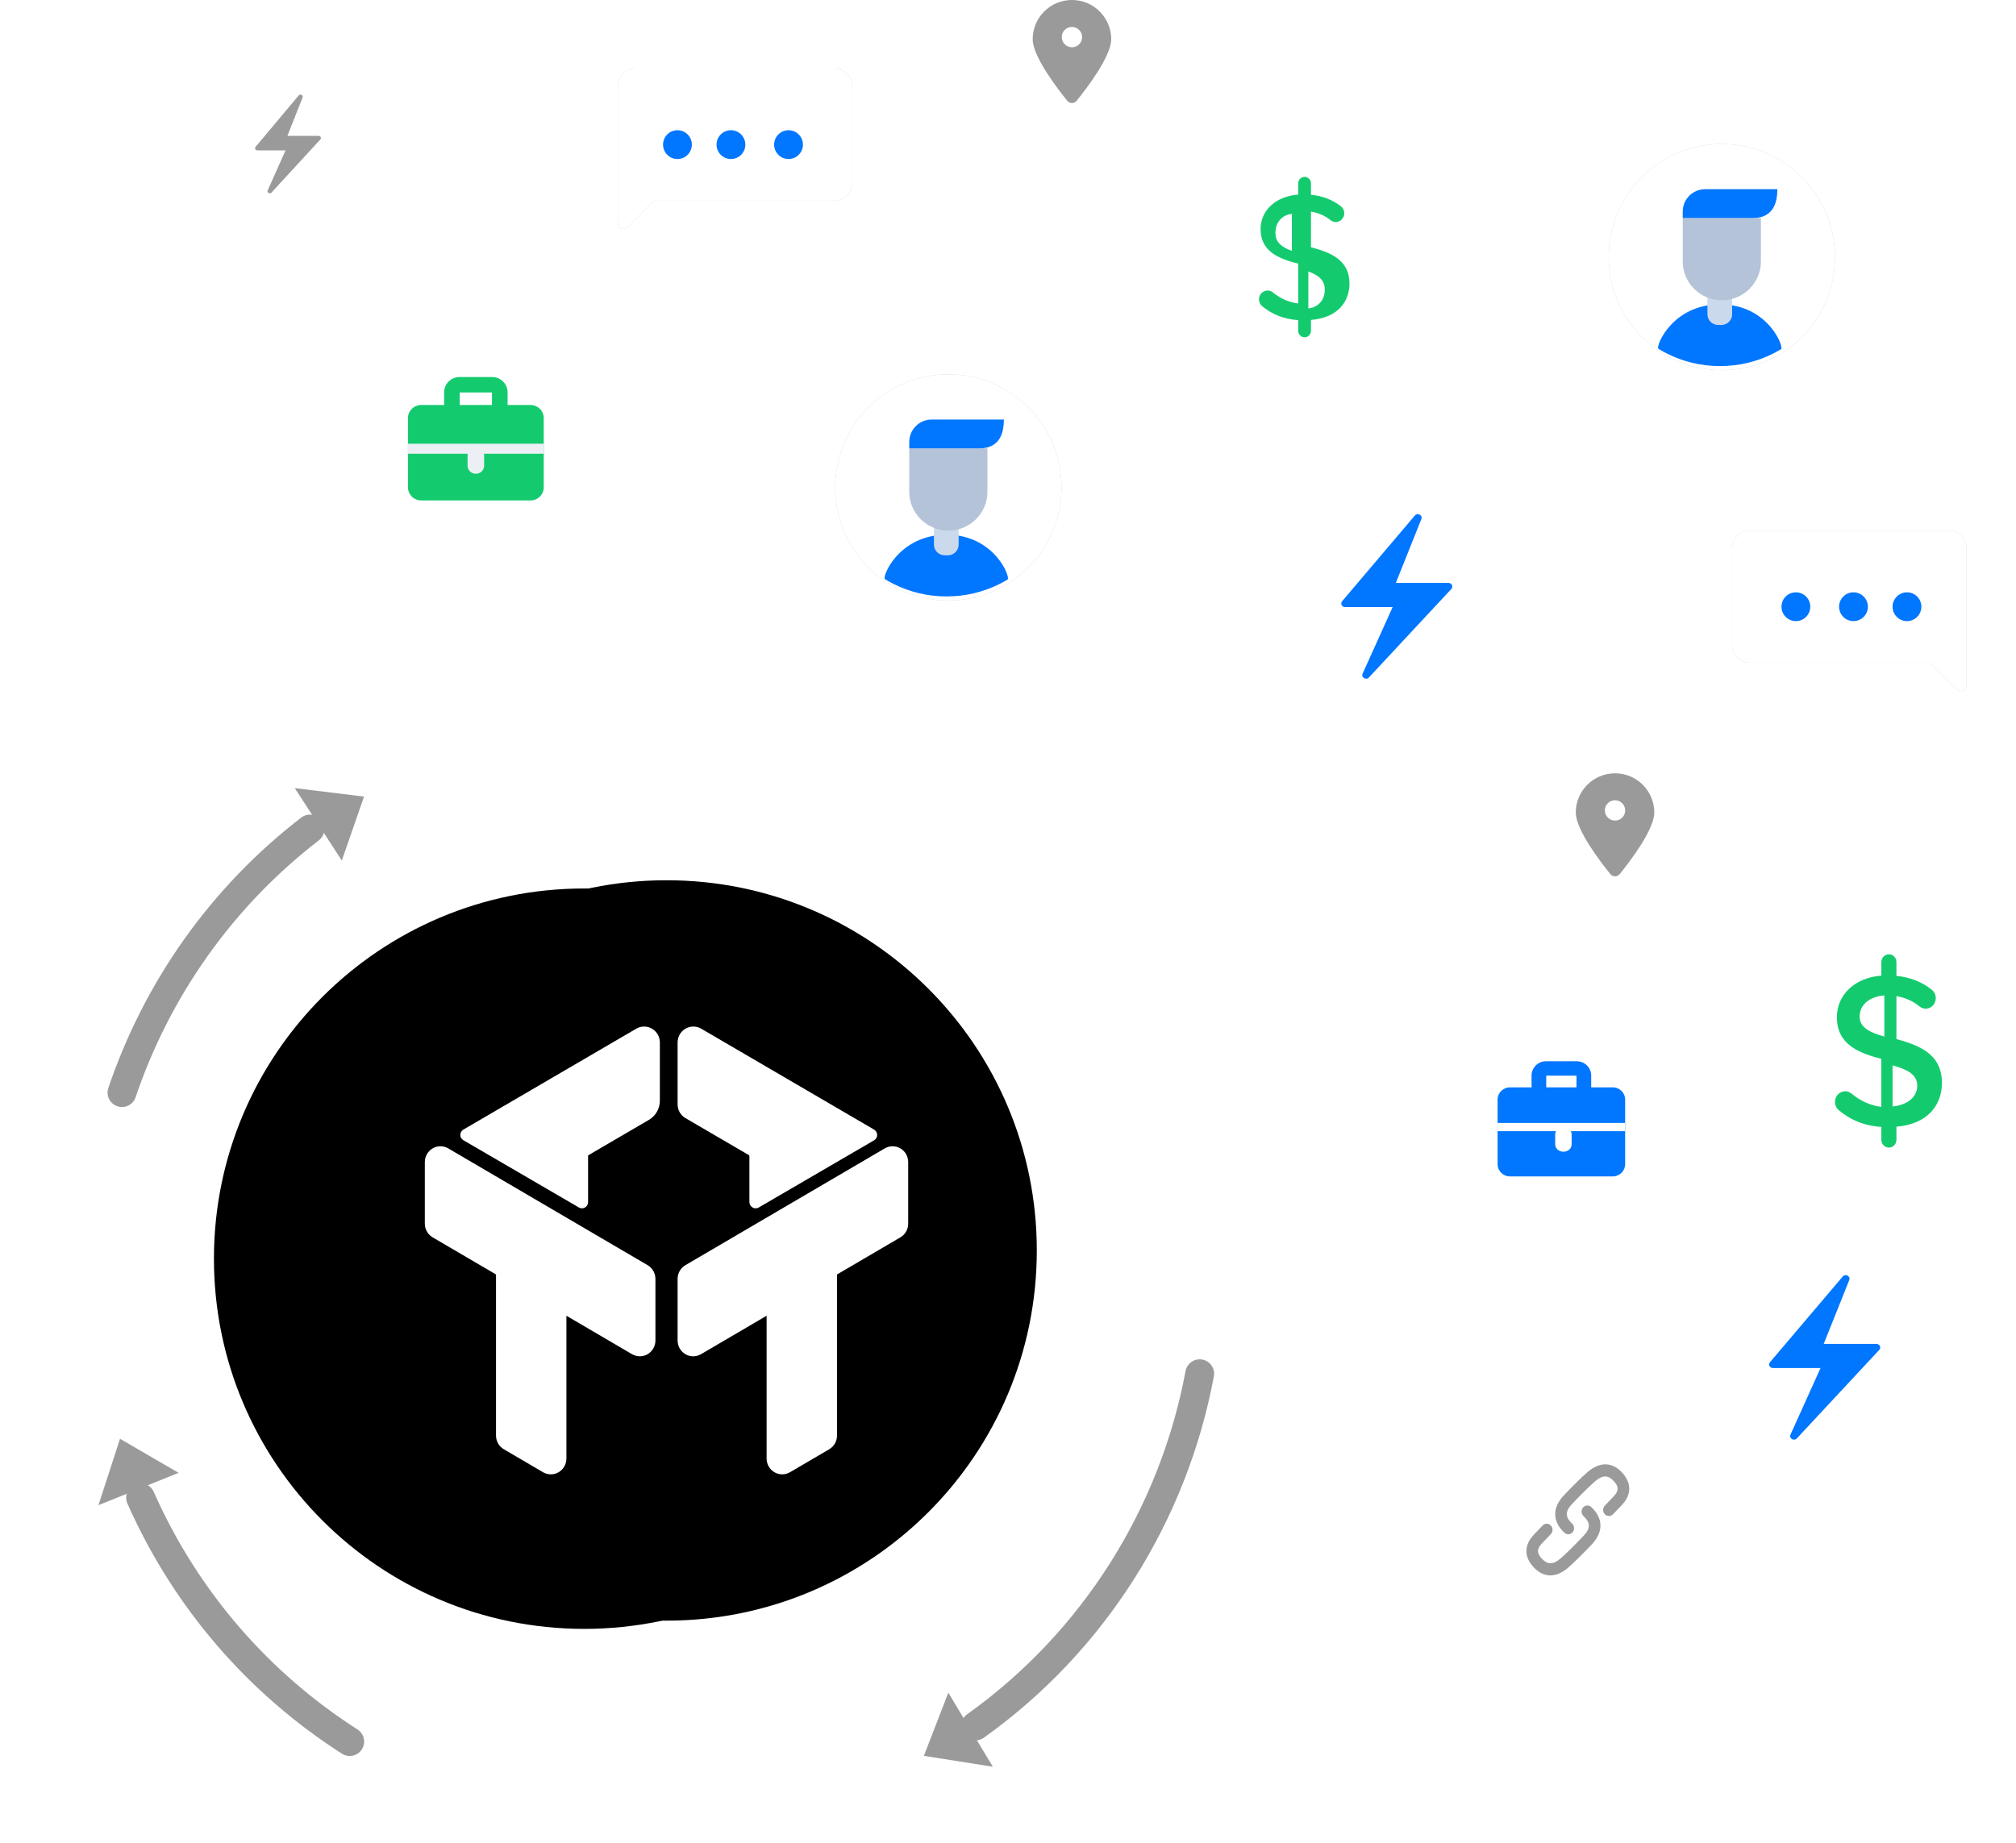 <?xml version="1.0" encoding="UTF-8"?>
<svg width="490px" height="448px" viewBox="0 0 490 448" version="1.1" xmlns="http://www.w3.org/2000/svg" xmlns:xlink="http://www.w3.org/1999/xlink">
    <!-- Generator: Sketch 47.1 (45422) - http://www.bohemiancoding.com/sketch -->
    <title>Artboard 3</title>
    <desc>Created with Sketch.</desc>
    <defs>
        <path d="M180,90 C180,139.705 139.705,180 90,180 C40.295,180 -6.11066753e-13,139.705 -6.11066753e-13,90 C-6.11066753e-13,40.295 40.295,-2.84217094e-14 90,-2.84217094e-14 C139.705,-2.84217094e-14 180,40.295 180,90" id="path-1"></path>
        <filter x="-61.7%" y="-49.4%" width="201.1%" height="201.1%" filterUnits="objectBoundingBox" id="filter-2">
            <feOffset dx="-20" dy="2" in="SourceAlpha" result="shadowOffsetOuter1"></feOffset>
            <feGaussianBlur stdDeviation="27" in="shadowOffsetOuter1" result="shadowBlurOuter1"></feGaussianBlur>
            <feColorMatrix values="0 0 0 0 0.408   0 0 0 0 0.408   0 0 0 0 0.408  0 0 0 0.258 0" type="matrix" in="shadowBlurOuter1"></feColorMatrix>
        </filter>
        <path d="M146.846,65.186 C145.673,64.499 144.225,64.499 143.052,65.186 L94.591,93.579 C93.413,94.272 92.695,95.542 92.695,96.917 L92.695,111.887 C92.695,113.262 93.413,114.532 94.591,115.22 C95.755,115.903 97.182,115.903 98.35,115.235 C98.36,115.23 98.37,115.225 98.385,115.22 L114.329,105.873 L114.329,140.581 C114.329,141.956 115.048,143.226 116.221,143.914 C116.81,144.255 117.464,144.431 118.118,144.431 C118.772,144.431 119.426,144.255 120.015,143.914 L129.544,138.332 C130.717,137.644 131.441,136.369 131.441,134.999 L131.441,95.843 L146.846,86.812 C148.019,86.125 148.743,84.855 148.743,83.479 L148.743,68.52 C148.743,67.144 148.019,65.874 146.846,65.186" id="path-3"></path>
        <filter x="-198.0%" y="-111.6%" width="424.7%" height="328.2%" filterUnits="objectBoundingBox" id="filter-4">
            <feOffset dx="-20" dy="2" in="SourceAlpha" result="shadowOffsetOuter1"></feOffset>
            <feGaussianBlur stdDeviation="27" in="shadowOffsetOuter1" result="shadowBlurOuter1"></feGaussianBlur>
            <feColorMatrix values="0 0 0 0 0.408   0 0 0 0 0.408   0 0 0 0 0.408  0 0 0 0.258 0" type="matrix" in="shadowBlurOuter1"></feColorMatrix>
        </filter>
        <path d="M94.608,57.826 L110.016,66.824 C110.096,66.874 110.147,66.96 110.147,67.051 L110.147,78.223 C110.147,79.404 111.405,80.146 112.423,79.55 C118.409,76.063 134.517,66.672 140.454,63.221 C141.456,62.641 141.441,61.197 140.439,60.612 L98.435,36.087 C97.251,35.396 95.791,35.396 94.608,36.087 C93.42,36.779 92.695,38.055 92.695,39.438 L92.695,54.476 C92.695,55.858 93.42,57.135 94.608,57.826" id="path-5"></path>
        <filter x="-228.9%" y="-201.4%" width="475.2%" height="511.8%" filterUnits="objectBoundingBox" id="filter-6">
            <feOffset dx="-20" dy="2" in="SourceAlpha" result="shadowOffsetOuter1"></feOffset>
            <feGaussianBlur stdDeviation="27" in="shadowOffsetOuter1" result="shadowBlurOuter1"></feGaussianBlur>
            <feColorMatrix values="0 0 0 0 0.408   0 0 0 0 0.408   0 0 0 0 0.408  0 0 0 0.258 0" type="matrix" in="shadowBlurOuter1"></feColorMatrix>
        </filter>
        <path d="M86.47,36.087 C85.288,35.396 83.828,35.396 82.645,36.087 L40.634,60.613 C39.642,61.193 39.622,62.616 40.614,63.196 C46.544,66.64 62.752,76.087 68.707,79.557 C69.703,80.137 70.937,79.41 70.937,78.25 L70.937,66.887 L85.715,58.258 C87.366,57.29 88.383,55.519 88.383,53.608 L88.383,39.436 C88.383,38.054 87.653,36.778 86.47,36.087" id="path-7"></path>
        <filter x="-228.9%" y="-201.4%" width="475.2%" height="511.8%" filterUnits="objectBoundingBox" id="filter-8">
            <feOffset dx="-20" dy="2" in="SourceAlpha" result="shadowOffsetOuter1"></feOffset>
            <feGaussianBlur stdDeviation="27" in="shadowOffsetOuter1" result="shadowBlurOuter1"></feGaussianBlur>
            <feColorMatrix values="0 0 0 0 0.408   0 0 0 0 0.408   0 0 0 0 0.408  0 0 0 0.258 0" type="matrix" in="shadowBlurOuter1"></feColorMatrix>
        </filter>
        <path d="M85.409,93.579 L36.943,65.186 C35.775,64.499 34.327,64.499 33.154,65.186 C31.981,65.874 31.257,67.139 31.257,68.515 L31.257,83.479 C31.257,84.855 31.981,86.125 33.154,86.812 L48.559,95.838 L48.559,134.999 C48.559,136.369 49.278,137.639 50.451,138.327 L59.985,143.914 C60.574,144.255 61.228,144.431 61.882,144.431 C62.536,144.431 63.19,144.255 63.779,143.914 C64.947,143.226 65.671,141.956 65.671,140.581 L65.671,105.873 L81.615,115.22 C81.63,115.225 81.64,115.23 81.65,115.235 C82.818,115.903 84.245,115.898 85.409,115.22 C86.582,114.532 87.305,113.262 87.305,111.887 L87.305,96.912 C87.305,95.542 86.582,94.267 85.409,93.579" id="path-9"></path>
        <filter x="-198.0%" y="-111.6%" width="424.7%" height="328.2%" filterUnits="objectBoundingBox" id="filter-10">
            <feOffset dx="-20" dy="2" in="SourceAlpha" result="shadowOffsetOuter1"></feOffset>
            <feGaussianBlur stdDeviation="27" in="shadowOffsetOuter1" result="shadowBlurOuter1"></feGaussianBlur>
            <feColorMatrix values="0 0 0 0 0.408   0 0 0 0 0.408   0 0 0 0 0.408  0 0 0 0.258 0" type="matrix" in="shadowBlurOuter1"></feColorMatrix>
        </filter>
        <filter x="-26.2%" y="-26.2%" width="152.4%" height="152.4%" filterUnits="objectBoundingBox" id="filter-11">
            <feGaussianBlur stdDeviation="4.8" in="SourceGraphic"></feGaussianBlur>
        </filter>
        <filter x="-26.2%" y="-26.2%" width="152.4%" height="152.4%" filterUnits="objectBoundingBox" id="filter-12">
            <feGaussianBlur stdDeviation="4.8" in="SourceGraphic"></feGaussianBlur>
        </filter>
        <filter x="-25.3%" y="-36.9%" width="150.5%" height="173.8%" filterUnits="objectBoundingBox" id="filter-13">
            <feGaussianBlur stdDeviation="4.8" in="SourceGraphic"></feGaussianBlur>
        </filter>
        <filter x="-25.3%" y="-36.9%" width="150.5%" height="173.8%" filterUnits="objectBoundingBox" id="filter-14">
            <feGaussianBlur stdDeviation="4.8" in="SourceGraphic"></feGaussianBlur>
        </filter>
    </defs>
    <g id="Page-1" stroke="none" stroke-width="1" fill="none" fill-rule="evenodd">
        <g id="Artboard-3">
            <g id="Group-5" transform="translate(72, 214)">
                <g id="Combined-Shape">
                    <use fill="black" fill-opacity="1" filter="url(#filter-2)" xlink:href="#path-1"></use>
                    <use fill="#000000" fill-rule="evenodd" xlink:href="#path-1"></use>
                </g>
                <g id="Fill-11">
                    <use fill="black" fill-opacity="1" filter="url(#filter-4)" xlink:href="#path-3"></use>
                    <use fill="#FFFFFF" fill-rule="evenodd" xlink:href="#path-3"></use>
                </g>
                <g id="Fill-13">
                    <use fill="black" fill-opacity="1" filter="url(#filter-6)" xlink:href="#path-5"></use>
                    <use fill="#FFFFFF" fill-rule="evenodd" xlink:href="#path-5"></use>
                </g>
                <g id="Fill-15">
                    <use fill="black" fill-opacity="1" filter="url(#filter-8)" xlink:href="#path-7"></use>
                    <use fill="#FFFFFF" fill-rule="evenodd" xlink:href="#path-7"></use>
                </g>
                <g id="Fill-17">
                    <use fill="black" fill-opacity="1" filter="url(#filter-10)" xlink:href="#path-9"></use>
                    <use fill="#FFFFFF" fill-rule="evenodd" xlink:href="#path-9"></use>
                </g>
            </g>
            <g id="Group-14" transform="translate(143.315, 315.328) rotate(68) translate(-143.315, -315.328) translate(-1.685, 184.828)">
                <path d="M14.037,150.886 C21.336,177.059 36.291,200.043 56.338,217.276 M149.336,249.974 C176.871,249.074 202.332,239.979 223.356,225.05 M276.821,82.61 C268.518,48.035 246.966,18.612 217.831,0" id="Oval-11" stroke="#9A9A9A" stroke-width="7" stroke-linecap="round" stroke-linejoin="round"></path>
                <polygon id="Path-8" fill="#9A9A9A" points="147.191 239.15 134.191 249.248 147.191 260.15"></polygon>
                <polygon id="Path-8-Copy-2" fill="#9A9A9A" transform="translate(12.498, 142.219) rotate(79) translate(-12.498, -142.219) " points="18.998 131.719 5.998 141.817 18.998 152.719"></polygon>
                <polygon id="Path-8-Copy" fill="#9A9A9A" transform="translate(278.23, 90.478) rotate(-99) translate(-278.23, -90.478) " points="284.73 79.978 271.73 90.076 284.73 100.978"></polygon>
            </g>
            <path d="M456.074,326.723 C456.869,326.723 457.293,327.607 456.768,328.171 L436.729,349.697 C436.035,350.442 434.772,349.691 435.184,348.779 L442.494,332.59 L430.926,332.59 C430.151,332.59 429.72,331.743 430.205,331.172 L447.887,310.333 C448.545,309.558 449.845,310.257 449.473,311.187 L443.26,326.723 L456.074,326.723 Z" id="Path-106" fill="#0176FF" fill-rule="nonzero"></path>
            <path d="M352.074,141.723 C352.869,141.723 353.293,142.607 352.768,143.171 L332.729,164.697 C332.035,165.442 330.772,164.691 331.184,163.779 L338.494,147.59 L326.926,147.59 C326.151,147.59 325.72,146.743 326.205,146.172 L343.887,125.333 C344.545,124.558 345.845,125.257 345.473,126.187 L339.26,141.723 L352.074,141.723 Z" id="Path-106-Copy" fill="#0176FF" fill-rule="nonzero"></path>
            <path d="M382.121,370.423 C382.7,370.969 382.747,371.904 382.226,372.511 C381.704,373.117 380.812,373.167 380.232,372.621 C377.265,369.824 377.265,366.505 380.178,363.455 C382.559,360.962 384.469,359.087 385.942,357.802 C388.832,355.381 391.758,355.381 394.175,357.911 C396.608,360.46 396.608,363.367 394.175,365.915 L392.057,368.132 C391.506,368.71 390.612,368.71 390.061,368.132 C389.509,367.555 389.509,366.619 390.061,366.042 L392.178,363.824 C393.509,362.431 393.509,361.396 392.178,360.002 C390.83,358.59 389.521,358.59 387.727,360.092 C386.354,361.291 384.5,363.111 382.175,365.545 C380.382,367.422 380.382,368.784 382.121,370.423 Z M384.879,368.577 C384.3,368.031 384.253,367.096 384.774,366.489 C385.296,365.883 386.188,365.833 386.768,366.379 C389.735,369.176 389.735,372.495 386.822,375.545 C384.441,378.038 382.531,379.913 381.058,381.198 C378.168,383.619 375.242,383.619 372.825,381.089 C370.392,378.54 370.392,375.633 372.825,373.085 L374.943,370.868 C375.494,370.29 376.388,370.29 376.939,370.868 C377.491,371.445 377.491,372.381 376.939,372.958 L374.822,375.176 C373.491,376.569 373.491,377.604 374.822,378.998 C376.17,380.41 377.479,380.41 379.273,378.908 C380.646,377.709 382.5,375.889 384.825,373.455 C386.618,371.578 386.618,370.216 384.879,368.577 Z" id="Combined-Shape" fill="#9A9A9A" fill-rule="nonzero"></path>
            <path d="M472,263.262 C472,268.401 468.795,273.272 460.938,273.915 L460.938,277.126 C460.938,278.144 460.111,279 459.129,279 C458.095,279 457.268,278.144 457.268,277.126 L457.268,273.968 C452.978,273.7 449.567,272.148 446.93,269.9 C446.362,269.418 446,268.669 446,267.866 C446,266.474 447.137,265.296 448.481,265.296 C449.05,265.296 449.567,265.51 449.98,265.831 C451.893,267.437 454.322,268.722 457.268,269.097 L457.268,257.427 C451.996,256.035 446.465,254.055 446.465,247.31 C446.465,241.796 450.859,237.674 457.268,237.192 L457.268,233.874 C457.268,232.856 458.095,232 459.129,232 C460.111,232 460.938,232.856 460.938,233.874 L460.938,237.246 C464.247,237.567 467.089,238.691 469.467,240.565 C470.087,241.047 470.501,241.796 470.501,242.653 C470.501,244.044 469.416,245.222 468.072,245.222 C467.503,245.222 466.986,245.008 466.624,244.74 C464.918,243.295 463.006,242.546 460.938,242.171 L460.938,252.609 C466.314,254.108 472,256.142 472,263.262 Z M452,247.167 C452,249.833 454.604,251.056 458,252 L458,242 C454.377,242.278 452,244.278 452,247.167 Z M460,269 C464.393,268.548 466,266.085 466,263.975 C466,261.111 463.375,259.955 460,259 L460,269 Z" id="$" fill="#13CB6E"></path>
            <path d="M328,68.941 C328,73.205 325.288,77.247 318.64,77.78 L318.64,80.445 C318.64,81.289 317.94,82 317.109,82 C316.235,82 315.535,81.289 315.535,80.445 L315.535,77.825 C311.905,77.603 309.018,76.314 306.787,74.449 C306.306,74.049 306,73.427 306,72.761 C306,71.606 306.962,70.629 308.099,70.629 C308.581,70.629 309.018,70.806 309.368,71.073 C310.986,72.405 313.042,73.472 315.535,73.782 L315.535,64.099 C311.074,62.944 306.394,61.301 306.394,55.704 C306.394,51.129 310.111,47.708 315.535,47.309 L315.535,44.555 C315.535,43.711 316.235,43 317.109,43 C317.94,43 318.64,43.711 318.64,44.555 L318.64,47.353 C321.439,47.62 323.845,48.552 325.857,50.107 C326.382,50.507 326.732,51.129 326.732,51.839 C326.732,52.994 325.813,53.972 324.676,53.972 C324.195,53.972 323.757,53.794 323.451,53.572 C322.008,52.372 320.39,51.751 318.64,51.44 L318.64,60.101 C323.189,61.345 328,63.033 328,68.941 Z M310,56.65 C310,59.05 311.736,60.15 314,61 L314,52 C311.585,52.25 310,54.05 310,56.65 Z M318,75 C320.929,74.593 322,72.377 322,70.477 C322,67.899 320.25,66.859 318,66 L318,75 Z" id="$-copy" fill="#13CB6E"></path>
            <path d="M77.451,33.034 C77.922,33.034 78.174,33.564 77.863,33.903 L65.987,46.818 C65.576,47.265 64.828,46.815 65.072,46.267 L69.404,36.554 L62.549,36.554 C62.089,36.554 61.834,36.046 62.121,35.703 L72.599,23.2 C72.989,22.735 73.76,23.154 73.54,23.712 L69.858,33.034 L77.451,33.034 Z" id="Path-106-Copy-2" fill="#9A9A9A" fill-rule="nonzero"></path>
            <g id="Group-Copy-2" transform="translate(391, 35)">
                <path d="M55,27.494 C55,36.353 50.815,44.226 44.303,49.255 C43.617,49.786 42.898,50.295 42.155,50.758 C42.133,50.771 42.1,50.793 42.077,50.802 C41.624,51.092 41.159,51.357 40.682,51.624 L40.383,51.79 C40.241,51.866 40.108,51.934 39.963,52 C36.22,53.916 31.991,55 27.495,55 C22.877,55 18.537,53.859 14.717,51.844 C14.639,51.799 14.573,51.768 14.495,51.722 C14.241,51.589 13.974,51.446 13.732,51.302 C13.432,51.136 13.144,50.957 12.856,50.771 C12.801,50.737 12.757,50.704 12.701,50.671 C11.938,50.184 11.206,49.662 10.498,49.11 C4.108,44.071 0,36.265 0,27.494 C0,12.314 12.314,0 27.495,0 C42.686,0 55,12.314 55,27.494" id="Fill-21" fill="#B4C3D8" filter="url(#filter-11)"></path>
                <path d="M44.303,49.255 C43.617,49.786 42.898,50.295 42.155,50.758 C41.624,51.092 41.159,51.357 40.682,51.624 L40.383,51.79 C40.241,51.866 40.108,51.934 39.963,52 C36.22,53.916 31.991,55 27.495,55 C22.877,55 18.537,53.859 14.717,51.844 C14.639,51.799 14.573,51.768 14.495,51.722 C14.241,51.589 13.974,51.446 13.732,51.302 C13.432,51.136 13.144,50.957 12.856,50.771 C12.801,50.737 12.757,50.704 12.701,50.671 C11.938,50.184 11.206,49.662 10.498,49.11 C4.108,44.071 0,36.265 0,27.494 C0,12.314 12.314,0 27.495,0 C42.686,0 55,12.314 55,27.494 C55,36.353 50.815,44.226 44.303,49.255 Z" id="Fill-21" fill="#FFFFFF"></path>
                <path d="M41.91,49.883 C41.373,50.208 40.901,50.464 40.419,50.723 L40.116,50.884 C39.972,50.959 39.837,51.024 39.691,51.088 C35.902,52.948 31.621,54 27.068,54 C22.394,54 18,52.893 14.133,50.937 C14.054,50.893 13.987,50.863 13.908,50.819 C13.651,50.689 13.381,50.551 13.135,50.411 C12.832,50.25 12.54,50.077 12.249,49.896 C12.193,49.862 12.149,49.83 12.091,49.798 C11.319,49.326 15.362,39 27.068,39 C38.775,39 42.662,49.434 41.91,49.883 Z" id="Fill-21" fill="#0176FF"></path>
                <path d="M27.413,44 L26.587,44 C25.165,44 24,42.836 24,41.412 L24,36.586 C24,35.164 25.165,34 26.587,34 L27.413,34 C28.835,34 30,35.164 30,36.586 L30,41.412 C30,42.836 28.835,44 27.413,44" id="Fill-25" fill="#CBD9EC"></path>
                <path d="M37,18 L37,28.588 C37,33.767 32.728,38 27.5,38 C22.282,38 18,33.767 18,28.588 L18,18 L37,18 Z" id="Fill-27" fill="#B4C3D8"></path>
                <path d="M18,16.44 C18,13.433 20.43,11 23.429,11 L41,11 C41,14.454 39.87,16.385 38.186,17.308 C37.302,17.791 36.266,18 35.156,18 L27.217,18 L18,18 L18,16.44 Z" id="Fill-29" fill="#0176FF"></path>
            </g>
            <g id="Group-Copy-3" transform="translate(203, 91)">
                <path d="M55,27.494 C55,36.353 50.815,44.226 44.303,49.255 C43.617,49.786 42.898,50.295 42.155,50.758 C42.133,50.771 42.1,50.793 42.077,50.802 C41.624,51.092 41.159,51.357 40.682,51.624 L40.383,51.79 C40.241,51.866 40.108,51.934 39.963,52 C36.22,53.916 31.991,55 27.495,55 C22.877,55 18.537,53.859 14.717,51.844 C14.639,51.799 14.573,51.768 14.495,51.722 C14.241,51.589 13.974,51.446 13.732,51.302 C13.432,51.136 13.144,50.957 12.856,50.771 C12.801,50.737 12.757,50.704 12.701,50.671 C11.938,50.184 11.206,49.662 10.498,49.11 C4.108,44.071 0,36.265 0,27.494 C0,12.314 12.314,0 27.495,0 C42.686,0 55,12.314 55,27.494" id="Fill-21" fill="#B4C3D8" filter="url(#filter-12)"></path>
                <path d="M44.303,49.255 C43.617,49.786 42.898,50.295 42.155,50.758 C41.624,51.092 41.159,51.357 40.682,51.624 L40.383,51.79 C40.241,51.866 40.108,51.934 39.963,52 C36.22,53.916 31.991,55 27.495,55 C22.877,55 18.537,53.859 14.717,51.844 C14.639,51.799 14.573,51.768 14.495,51.722 C14.241,51.589 13.974,51.446 13.732,51.302 C13.432,51.136 13.144,50.957 12.856,50.771 C12.801,50.737 12.757,50.704 12.701,50.671 C11.938,50.184 11.206,49.662 10.498,49.11 C4.108,44.071 0,36.265 0,27.494 C0,12.314 12.314,0 27.495,0 C42.686,0 55,12.314 55,27.494 C55,36.353 50.815,44.226 44.303,49.255 Z" id="Fill-21" fill="#FFFFFF"></path>
                <path d="M41.91,49.883 C41.373,50.208 40.901,50.464 40.419,50.723 L40.116,50.884 C39.972,50.959 39.837,51.024 39.691,51.088 C35.902,52.948 31.621,54 27.068,54 C22.394,54 18,52.893 14.133,50.937 C14.054,50.893 13.987,50.863 13.908,50.819 C13.651,50.689 13.381,50.551 13.135,50.411 C12.832,50.25 12.54,50.077 12.249,49.896 C12.193,49.862 12.149,49.83 12.091,49.798 C11.319,49.326 15.362,39 27.068,39 C38.775,39 42.662,49.434 41.91,49.883 Z" id="Fill-21" fill="#0176FF"></path>
                <path d="M27.413,44 L26.587,44 C25.165,44 24,42.836 24,41.412 L24,36.586 C24,35.164 25.165,34 26.587,34 L27.413,34 C28.835,34 30,35.164 30,36.586 L30,41.412 C30,42.836 28.835,44 27.413,44" id="Fill-25" fill="#CBD9EC"></path>
                <path d="M37,18 L37,28.588 C37,33.767 32.728,38 27.5,38 C22.282,38 18,33.767 18,28.588 L18,18 L37,18 Z" id="Fill-27" fill="#B4C3D8"></path>
                <path d="M18,16.44 C18,13.433 20.43,11 23.429,11 L41,11 C41,14.454 39.87,16.385 38.186,17.308 C37.302,17.791 36.266,18 35.156,18 L27.217,18 L18,18 L18,16.44 Z" id="Fill-29" fill="#0176FF"></path>
            </g>
            <g id="Group-16" transform="translate(421, 129)">
                <path d="M52.657,0 L4.367,0 C1.965,0 0,1.935 0,4.297 L0,27.851 C0,30.211 1.944,32.127 4.343,32.127 L48.147,32.127 L54.566,38.577 C55.455,39.472 57,38.852 57,37.6 L57,32.127 L57,27.735 L57,4.276 C57,1.914 55.054,0 52.657,0" id="Fill-1" fill="#B4C3D8" filter="url(#filter-13)"></path>
                <path d="M52.657,0 L4.367,0 C1.965,0 0,1.935 0,4.297 L0,27.851 C0,30.211 1.944,32.127 4.343,32.127 L48.147,32.127 L54.566,38.577 C55.455,39.472 57,38.852 57,37.6 L57,32.127 L57,27.735 L57,4.276 C57,1.914 55.054,0 52.657,0" id="Fill-1-Copy" fill="#FFFFFF"></path>
                <path d="M19,18.499 C19,20.432 17.433,22 15.5,22 C13.567,22 12,20.432 12,18.499 C12,16.568 13.567,15 15.5,15 C17.433,15 19,16.568 19,18.499" id="Fill-23" fill="#0176FF"></path>
                <path d="M33,18.499 C33,20.432 31.432,22 29.499,22 C27.565,22 26,20.432 26,18.499 C26,16.568 27.565,15 29.499,15 C31.432,15 33,16.568 33,18.499" id="Fill-25" fill="#0176FF"></path>
                <path d="M46,18.499 C46,20.432 44.432,22 42.499,22 C40.565,22 39,20.432 39,18.499 C39,16.568 40.565,15 42.499,15 C44.432,15 46,16.568 46,18.499" id="Fill-27" fill="#0176FF"></path>
            </g>
            <g id="Group-16-Copy" transform="translate(178.658, 36.159) scale(-1, 1) translate(-178.658, -36.159) translate(150.158, 16.659)">
                <path d="M52.657,0 L4.367,0 C1.965,0 0,1.935 0,4.297 L0,27.851 C0,30.211 1.944,32.127 4.343,32.127 L48.147,32.127 L54.566,38.577 C55.455,39.472 57,38.852 57,37.6 L57,32.127 L57,27.735 L57,4.276 C57,1.914 55.054,0 52.657,0" id="Fill-1" fill="#B4C3D8" filter="url(#filter-14)"></path>
                <path d="M52.657,0 L4.367,0 C1.965,0 0,1.935 0,4.297 L0,27.851 C0,30.211 1.944,32.127 4.343,32.127 L48.147,32.127 L54.566,38.577 C55.455,39.472 57,38.852 57,37.6 L57,32.127 L57,27.735 L57,4.276 C57,1.914 55.054,0 52.657,0" id="Fill-1-Copy" fill="#FFFFFF"></path>
                <path d="M19,18.499 C19,20.432 17.433,22 15.5,22 C13.567,22 12,20.432 12,18.499 C12,16.568 13.567,15 15.5,15 C17.433,15 19,16.568 19,18.499" id="Fill-23" fill="#0176FF"></path>
                <path d="M33,18.499 C33,20.432 31.432,22 29.499,22 C27.565,22 26,20.432 26,18.499 C26,16.568 27.565,15 29.499,15 C31.432,15 33,16.568 33,18.499" id="Fill-25" fill="#0176FF"></path>
                <path d="M46,18.499 C46,20.432 44.432,22 42.499,22 C40.565,22 39,20.432 39,18.499 C39,16.568 40.565,15 42.499,15 C44.432,15 46,16.568 46,18.499" id="Fill-27" fill="#0176FF"></path>
            </g>
            <path d="M393.156,199.412 C391.32,199.854 389.707,198.243 390.151,196.405 C390.36,195.543 391.068,194.835 391.931,194.628 C393.766,194.187 395.376,195.8 394.933,197.633 C394.726,198.497 394.019,199.203 393.156,199.412 M392.542,188 C387.272,188 383,192.274 383,197.543 C383,201.677 388.87,209.375 391.402,212.504 C391.99,213.23 393.095,213.23 393.683,212.504 C396.214,209.375 402.085,201.677 402.085,197.543 C402.085,192.273 397.812,188 392.542,188" id="Fill-31" fill="#9A9A9A"></path>
            <path d="M258.151,8.405 C258.36,7.543 259.068,6.835 259.931,6.628 C261.766,6.187 263.376,7.8 262.933,9.633 C262.726,10.497 262.019,11.203 261.156,11.412 C259.32,11.854 257.707,10.243 258.151,8.405 Z M251,9.543 C251,13.677 256.87,21.375 259.402,24.504 C259.99,25.23 261.095,25.23 261.683,24.504 C264.214,21.375 270.085,13.677 270.085,9.543 C270.085,4.273 265.812,0 260.542,0 C255.272,0 251,4.274 251,9.543 Z" id="Fill-31-Copy" fill="#9A9A9A"></path>
            <g id="Group-18" transform="translate(99.158, 91.659)">
                <path d="M12.582,6.8 L20.417,6.8 L20.417,3.75 L12.582,3.75 L12.582,6.8 Z M8.785,6.8 L8.785,3.717 C8.785,1.664 10.469,0 12.548,0 L20.451,0 C22.53,0 24.214,1.664 24.214,3.717 L24.214,6.8 L29.783,6.8 C31.558,6.8 33,8.222 33,9.977 L33,26.822 C33,28.576 31.558,30 29.783,30 L3.217,30 C1.442,30 2.84217094e-14,28.576 2.84217094e-14,26.822 L2.84217094e-14,9.977 C2.84217094e-14,8.222 1.442,6.8 3.217,6.8 L8.785,6.8 Z" id="Combined-Shape" fill="#13CB6E" fill-rule="nonzero"></path>
                <path d="M18.512,21.59 L18.512,18.951 C18.512,17.888 17.611,17.027 16.5,17.027 C15.389,17.027 14.488,17.888 14.488,18.951 L14.488,21.59 C14.488,22.652 15.389,23.514 16.5,23.514 C17.611,23.514 18.512,22.652 18.512,21.59 Z" id="Stroke-29" fill="#ECF0F5" fill-rule="nonzero"></path>
                <polygon id="Fill-41" fill="#ECF0F5" points="0 18.649 33 18.649 33 16.216 0 16.216"></polygon>
            </g>
            <g id="Group-18-Copy" transform="translate(364, 258)">
                <path d="M11.82,6.346 L19.179,6.346 L19.179,3.5 L11.82,3.5 L11.82,6.346 Z M8.253,6.346 L8.253,3.469 C8.253,1.553 9.835,0 11.788,0 L19.211,0 C21.164,0 22.746,1.553 22.746,3.469 L22.746,6.346 L27.978,6.346 C29.646,6.346 31,7.674 31,9.312 L31,25.034 C31,26.671 29.646,28 27.978,28 L3.022,28 C1.354,28 2.84217094e-14,26.671 2.84217094e-14,25.034 L2.84217094e-14,9.312 C2.84217094e-14,7.674 1.354,6.346 3.022,6.346 L8.253,6.346 Z" id="Combined-Shape" fill="#0176FF" fill-rule="nonzero"></path>
                <path d="M18,20.22 L18,17.78 C18,16.797 17.105,16 16,16 C14.895,16 14,16.797 14,17.78 L14,20.22 C14,21.203 14.895,22 16,22 C17.105,22 18,21.203 18,20.22 Z" id="Stroke-29" fill="#FFFFFF" fill-rule="nonzero"></path>
                <polygon id="Fill-41" fill="#FFFFFF" points="0 17 31 17 31 15 0 15"></polygon>
            </g>
        </g>
    </g>
</svg>